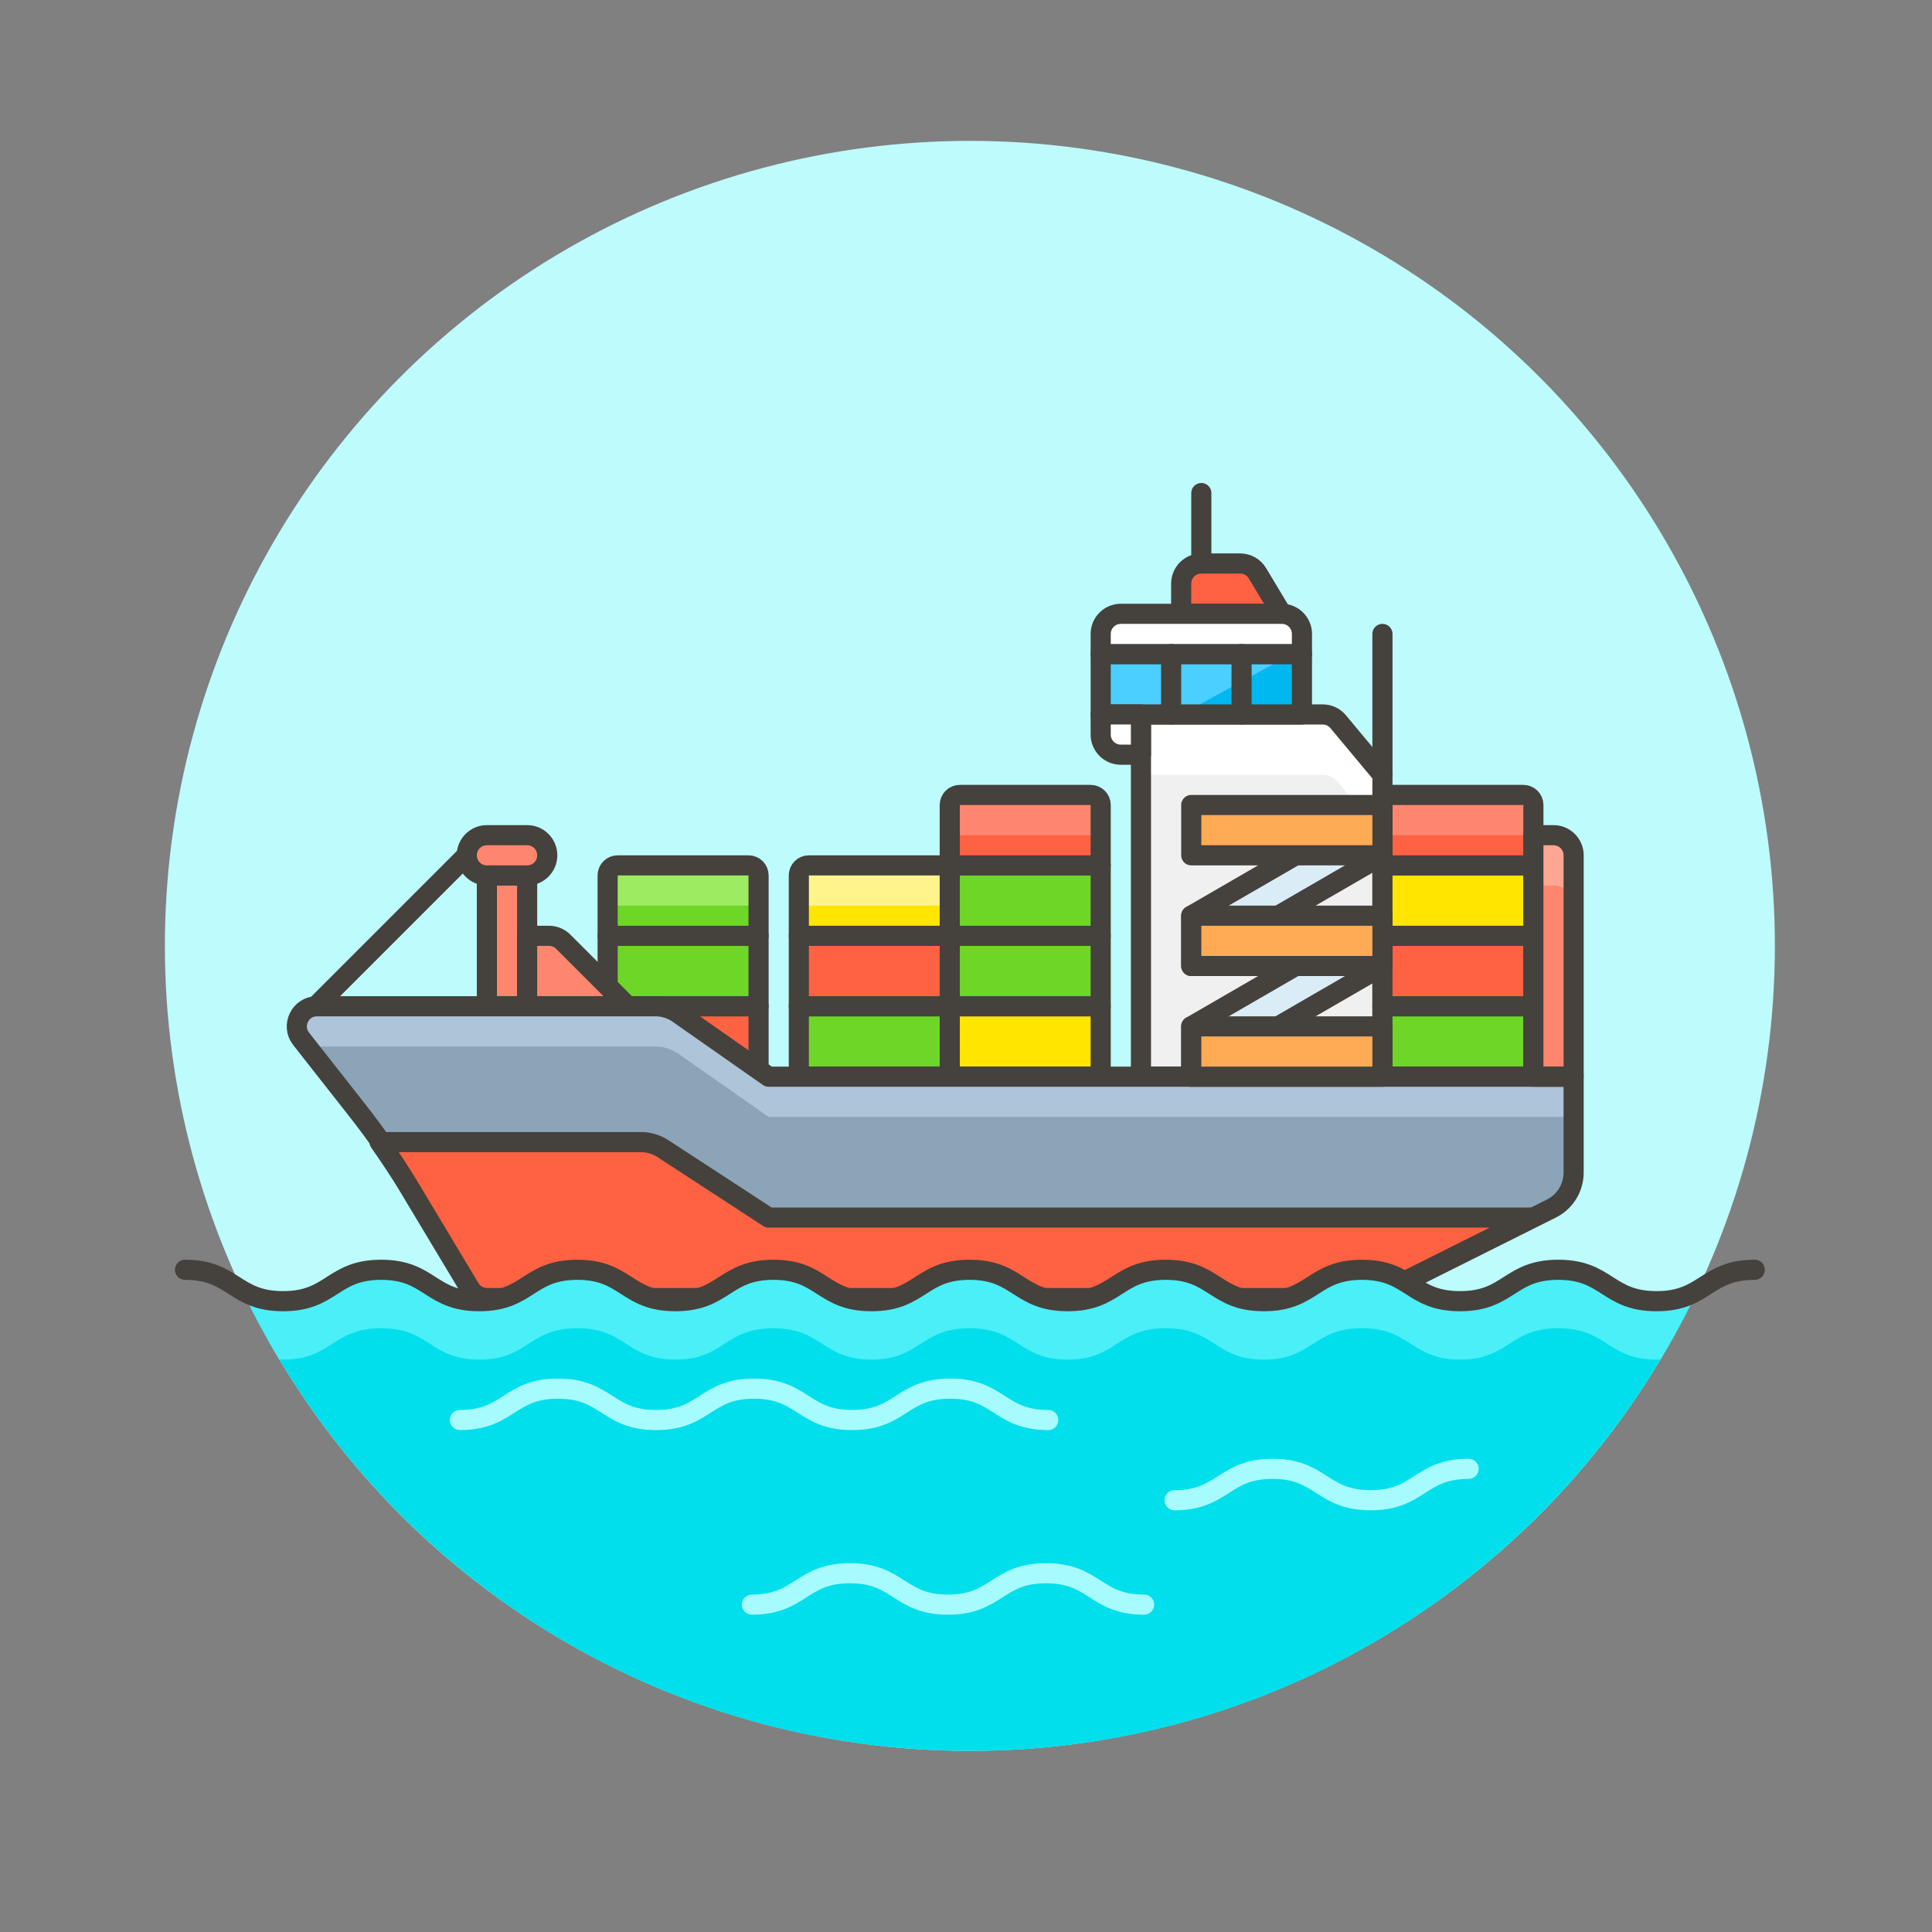 <?xml version="1.0" encoding="utf-8"?>
<!-- Generator: Adobe Illustrator 21.0.0, SVG Export Plug-In . SVG Version: 6.00 Build 0)  -->
<svg version="1.1" id="Layer_1" xmlns="http://www.w3.org/2000/svg" xmlns:xlink="http://www.w3.org/1999/xlink" x="0px" y="0px"
	 width="96px" height="96px" viewBox="0 0 96 96" enable-background="new 0 0 96 96" xml:space="preserve">
<rect x="0" y="0" width="96" height="96" fill="#808080" stroke="none"/>
<circle fill="#BDFBFC" cx="48.193" cy="47" r="40"/>
<g>
	<path fill="#F0F0F0" d="M68.693,53.5h-12v-18h9.032c0.297,0,0.578,0.132,0.768,0.36l2.2,2.64V53.5z"/>
	<path fill="#FFFFFF" d="M66.493,35.86c-0.19-0.228-0.471-0.36-0.768-0.36h-9.032v3h9.032c0.297,0,0.578,0.132,0.768,0.36l2.2,2.64
		v-3L66.493,35.86z"/>
	<path fill="none" stroke="#45413C" stroke-linecap="round" stroke-linejoin="round" stroke-miterlimit="10" d="M68.693,53.5h-12
		v-18h9.032c0.297,0,0.578,0.132,0.768,0.36l2.2,2.64V53.5z"/>
	
		<rect x="68.693" y="50" fill="#6DD627" stroke="#45413C" stroke-linecap="round" stroke-linejoin="round" stroke-miterlimit="10" width="7.5" height="3.5"/>
	
		<rect x="68.693" y="46.5" fill="#FF6242" stroke="#45413C" stroke-linecap="round" stroke-linejoin="round" stroke-miterlimit="10" width="7.5" height="3.5"/>
	
		<rect x="68.693" y="43" fill="#FFE500" stroke="#45413C" stroke-linecap="round" stroke-linejoin="round" stroke-miterlimit="10" width="7.5" height="3.5"/>
	<path fill="#FF6242" d="M68.693,43h7.5v-3c0-0.276-0.224-0.5-0.5-0.5h-7V43z"/>
	<path fill="#FF866E" d="M75.693,39.5h-7v2h7c0.276,0,0.5,0.224,0.5,0.5v-2C76.193,39.724,75.969,39.5,75.693,39.5z"/>
	<path fill="none" stroke="#45413C" stroke-linecap="round" stroke-linejoin="round" stroke-miterlimit="10" d="M68.693,43h7.5v-3
		c0-0.276-0.224-0.5-0.5-0.5h-7V43z"/>
	
		<rect x="47.193" y="50" fill="#FFE500" stroke="#45413C" stroke-linecap="round" stroke-linejoin="round" stroke-miterlimit="10" width="7.5" height="3.5"/>
	
		<rect x="47.193" y="46.5" fill="#6DD627" stroke="#45413C" stroke-linecap="round" stroke-linejoin="round" stroke-miterlimit="10" width="7.5" height="3.5"/>
	
		<rect x="47.193" y="43" fill="#6DD627" stroke="#45413C" stroke-linecap="round" stroke-linejoin="round" stroke-miterlimit="10" width="7.5" height="3.5"/>
	<path fill="#FF6242" d="M47.193,43h7.5v-3c0-0.276-0.224-0.5-0.5-0.5h-6.5c-0.276,0-0.5,0.224-0.5,0.5V43z"/>
	<path fill="#FF866E" d="M54.193,39.5h-6.5c-0.276,0-0.5,0.224-0.5,0.5v2c0-0.276,0.224-0.5,0.5-0.5h6.5c0.276,0,0.5,0.224,0.5,0.5
		v-2C54.693,39.724,54.469,39.5,54.193,39.5z"/>
	<path fill="none" stroke="#45413C" stroke-linecap="round" stroke-linejoin="round" stroke-miterlimit="10" d="M47.193,43h7.5v-3
		c0-0.276-0.224-0.5-0.5-0.5h-6.5c-0.276,0-0.5,0.224-0.5,0.5V43z"/>
	
		<rect x="39.693" y="50" fill="#6DD627" stroke="#45413C" stroke-linecap="round" stroke-linejoin="round" stroke-miterlimit="10" width="7.5" height="3.5"/>
	
		<rect x="39.693" y="46.5" fill="#FF6242" stroke="#45413C" stroke-linecap="round" stroke-linejoin="round" stroke-miterlimit="10" width="7.5" height="3.5"/>
	<path fill="#FFE500" d="M39.693,46.5h7.5V43h-7c-0.276,0-0.5,0.224-0.5,0.5V46.5z"/>
	<path fill="#FFF48C" d="M40.193,43c-0.276,0-0.5,0.224-0.5,0.5v2c0-0.276,0.224-0.5,0.5-0.5h7v-2H40.193z"/>
	<path fill="none" stroke="#45413C" stroke-linecap="round" stroke-linejoin="round" stroke-miterlimit="10" d="M39.693,46.5h7.5V43
		h-7c-0.276,0-0.5,0.224-0.5,0.5V46.5z"/>
	
		<rect x="30.193" y="50" fill="#FF6242" stroke="#45413C" stroke-linecap="round" stroke-linejoin="round" stroke-miterlimit="10" width="7.5" height="3.5"/>
	
		<rect x="30.193" y="46.5" fill="#6DD627" stroke="#45413C" stroke-linecap="round" stroke-linejoin="round" stroke-miterlimit="10" width="7.5" height="3.5"/>
	<path fill="#6DD627" d="M30.193,46.5h7.5v-3c0-0.276-0.224-0.5-0.5-0.5h-6.5c-0.276,0-0.5,0.224-0.5,0.5V46.5z"/>
	
		<rect x="24.193" y="43.5" fill="#FF866E" stroke="#45413C" stroke-linecap="round" stroke-linejoin="round" stroke-miterlimit="10" width="2" height="6.5"/>
	<path fill="#FF866E" d="M76.193,41.5h1c0.552,0,1,0.448,1,1v11h-2V41.5z"/>
	<path fill="#FFA694" d="M77.193,41.5h-1V44h1c0.552,0,1,0.448,1,1v-2.5C78.193,41.947,77.745,41.5,77.193,41.5z"/>
	<path fill="#FF866E" stroke="#45413C" stroke-linecap="round" stroke-linejoin="round" stroke-miterlimit="10" d="M26.193,50v-3.5
		h1.086c0.265,0,0.52,0.105,0.707,0.293L31.193,50H26.193z"/>
	<path fill="#FF866E" stroke="#45413C" stroke-linecap="round" stroke-linejoin="round" stroke-miterlimit="10" d="M26.193,41.5h-2
		c-0.552,0-1,0.448-1,1l0,0c0,0.552,0.448,1,1,1h2c0.552,0,1-0.448,1-1l0,0C27.193,41.947,26.745,41.5,26.193,41.5z"/>
	<rect x="54.693" y="32.5" fill="#00B8F0" width="10" height="3"/>
	<polygon fill="#4ACFFF" points="64.193,32.5 58.693,35.5 54.693,35.5 54.693,32.5 	"/>
	
		<rect x="54.693" y="32.5" fill="none" stroke="#45413C" stroke-linecap="round" stroke-linejoin="round" stroke-miterlimit="10" width="10" height="3"/>
	<path fill="#FF6242" stroke="#45413C" stroke-linecap="round" stroke-linejoin="round" stroke-miterlimit="10" d="M61.626,28
		h-1.934c-0.552,0-1,0.448-1,1v1.5h5l-1.209-2.014C62.303,28.184,61.978,28,61.626,28z"/>
	<path fill="#FFFFFF" stroke="#45413C" stroke-linecap="round" stroke-linejoin="round" stroke-miterlimit="10" d="M56.693,37.5h-1
		c-0.552,0-1-0.448-1-1v-1h2V37.5z"/>
	<path fill="#FFFFFF" stroke="#45413C" stroke-linecap="round" stroke-linejoin="round" stroke-miterlimit="10" d="M63.693,30.5h-8
		c-0.552,0-1,0.448-1,1v1h10v-1C64.693,30.948,64.245,30.5,63.693,30.5z"/>
	<path fill="#ADC4D9" d="M67.721,64.5H24.259c-0.351,0-0.677-0.184-0.858-0.485l-3.024-5.04c-0.789-1.315-1.66-2.579-2.608-3.785
		l-2.806-3.571C14.448,50.962,14.916,50,15.75,50h16.812c0.41,0,0.811,0.126,1.147,0.361l4.483,3.139h40v4.764
		c0,0.757-0.428,1.45-1.106,1.789l-8.472,4.236C68.337,64.428,68.031,64.5,67.721,64.5z"/>
	<path fill="#8CA4B8" d="M33.709,52.361C33.373,52.126,32.973,52,32.562,52H15.75c-0.152,0-0.286,0.041-0.41,0.097l2.43,3.092
		c0.948,1.206,1.819,2.471,2.608,3.785l3.024,5.04c0.181,0.301,0.506,0.486,0.858,0.486H67.72c0.311,0,0.617-0.072,0.895-0.211
		l8.472-4.236c0.678-0.339,1.106-1.031,1.106-1.789V55.5h-40L33.709,52.361z"/>
	<path fill="none" stroke="#45413C" stroke-linecap="round" stroke-linejoin="round" stroke-miterlimit="10" d="M67.721,64.5H24.259
		c-0.351,0-0.677-0.184-0.858-0.485l-3.024-5.04c-0.789-1.315-1.66-2.579-2.608-3.785l-2.806-3.571
		C14.448,50.962,14.916,50,15.75,50h16.812c0.41,0,0.811,0.126,1.147,0.361l4.483,3.139h40v4.764c0,0.757-0.428,1.45-1.106,1.789
		l-8.472,4.236C68.337,64.428,68.031,64.5,67.721,64.5z"/>
	
		<line fill="none" stroke="#45413C" stroke-linecap="round" stroke-linejoin="round" stroke-miterlimit="10" x1="68.693" y1="38.5" x2="68.693" y2="31.5"/>
	
		<line fill="none" stroke="#45413C" stroke-linecap="round" stroke-linejoin="round" stroke-miterlimit="10" x1="59.693" y1="28" x2="59.693" y2="24.5"/>
	
		<line fill="none" stroke="#45413C" stroke-linecap="round" stroke-linejoin="round" stroke-miterlimit="10" x1="23.193" y1="42.5" x2="15.693" y2="50"/>
	<polygon fill="#DAEDF7" stroke="#45413C" stroke-linecap="round" stroke-linejoin="round" stroke-miterlimit="10" points="
		59.193,48 68.693,42.5 68.693,40 59.193,45.5 	"/>
	<polygon fill="#DAEDF7" stroke="#45413C" stroke-linecap="round" stroke-linejoin="round" stroke-miterlimit="10" points="
		59.193,53.5 68.693,48 68.693,45.5 59.193,51 	"/>
	
		<rect x="59.193" y="40" fill="#FFAA54" stroke="#45413C" stroke-linecap="round" stroke-linejoin="round" stroke-miterlimit="10" width="9.5" height="2.5"/>
	
		<rect x="59.193" y="45.5" fill="#FFAA54" stroke="#45413C" stroke-linecap="round" stroke-linejoin="round" stroke-miterlimit="10" width="9.5" height="2.5"/>
	
		<rect x="59.193" y="51" fill="#FFAA54" stroke="#45413C" stroke-linecap="round" stroke-linejoin="round" stroke-miterlimit="10" width="9.5" height="2.5"/>
	<path fill="#FF6242" stroke="#45413C" stroke-linecap="round" stroke-linejoin="round" stroke-miterlimit="10" d="M68.559,64.289
		l7.578-3.789H38.193l-5.252-3.425c-0.325-0.212-0.705-0.325-1.093-0.325H18.863c0.51,0.726,1.002,1.464,1.459,2.225l3.024,5.04
		c0.181,0.301,0.506,0.485,0.858,0.485h43.462C67.975,64.5,68.282,64.428,68.559,64.289z"/>
	
		<line fill="none" stroke="#45413C" stroke-linecap="round" stroke-linejoin="round" stroke-miterlimit="10" x1="58.193" y1="32.5" x2="58.193" y2="35.5"/>
	
		<line fill="none" stroke="#45413C" stroke-linecap="round" stroke-linejoin="round" stroke-miterlimit="10" x1="61.693" y1="32.5" x2="61.693" y2="35.5"/>
	<g>
		<path fill="#00DFEB" d="M77.428,63.095c-2.439,0-2.439,1.56-4.879,1.56c-2.437,0-2.437-1.56-4.875-1.56
			c-2.437,0-2.437,1.56-4.874,1.56c-2.438,0-2.438-1.56-4.875-1.56c-2.438,0-2.438,1.56-4.875,1.56c-2.438,0-2.438-1.56-4.875-1.56
			c-2.437,0-2.437,1.56-4.873,1.56c-2.435,0-2.435-1.56-4.871-1.56c-2.437,0-2.437,1.56-4.874,1.56c-2.435,0-2.435-1.56-4.869-1.56
			c-2.437,0-2.437,1.56-4.874,1.56c-2.437,0-2.437-1.56-4.875-1.56c-2.437,0-2.437,1.56-4.874,1.56
			c-0.948,0-1.527-0.237-2.024-0.526C18.459,77.649,32.232,87,48.193,87c15.963,0,29.737-9.353,36.154-22.875
			c-0.5,0.291-1.081,0.531-2.036,0.531C79.869,64.655,79.869,63.095,77.428,63.095z"/>
		<path fill="#4AEFF7" d="M14.065,67.56c2.437,0,2.437-1.56,4.874-1.56c2.437,0,2.437,1.56,4.875,1.56
			c2.437,0,2.437-1.56,4.874-1.56c2.435,0,2.435,1.56,4.869,1.56c2.437,0,2.437-1.56,4.874-1.56c2.435,0,2.435,1.56,4.871,1.56
			c2.436,0,2.436-1.56,4.873-1.56c2.438,0,2.438,1.56,4.875,1.56S55.487,66,57.925,66c2.438,0,2.438,1.56,4.875,1.56
			c2.437,0,2.437-1.56,4.874-1.56c2.437,0,2.437,1.56,4.875,1.56c2.439,0,2.439-1.56,4.879-1.56c2.441,0,2.441,1.56,4.882,1.56
			c0.067,0,0.133-0.001,0.197-0.004c0.666-1.11,1.281-2.255,1.839-3.432c-0.5,0.291-1.081,0.531-2.036,0.531
			c-2.441,0-2.441-1.56-4.882-1.56c-2.439,0-2.439,1.56-4.879,1.56c-2.438,0-2.438-1.56-4.875-1.56c-2.437,0-2.437,1.56-4.874,1.56
			c-2.438,0-2.438-1.56-4.875-1.56c-2.438,0-2.438,1.56-4.875,1.56s-2.438-1.56-4.875-1.56c-2.437,0-2.437,1.56-4.873,1.56
			c-2.435,0-2.435-1.56-4.871-1.56c-2.437,0-2.437,1.56-4.874,1.56c-2.435,0-2.435-1.56-4.869-1.56c-2.437,0-2.437,1.56-4.874,1.56
			c-2.438,0-2.438-1.56-4.875-1.56c-2.437,0-2.437,1.56-4.874,1.56c-0.948,0-1.527-0.237-2.024-0.526
			c0.558,1.175,1.171,2.319,1.837,3.428C13.939,67.559,14.001,67.56,14.065,67.56z"/>
		<path fill="none" stroke="#45413C" stroke-linecap="round" stroke-linejoin="round" stroke-miterlimit="10" d="M9.193,63.095
			c2.436,0,2.436,1.56,4.873,1.56c2.437,0,2.437-1.56,4.874-1.56c2.437,0,2.437,1.56,4.875,1.56c2.437,0,2.437-1.56,4.874-1.56
			c2.435,0,2.435,1.56,4.869,1.56c2.437,0,2.437-1.56,4.874-1.56c2.435,0,2.435,1.56,4.871,1.56c2.437,0,2.437-1.56,4.873-1.56
			c2.438,0,2.438,1.56,4.875,1.56c2.438,0,2.438-1.56,4.875-1.56c2.438,0,2.438,1.56,4.875,1.56c2.437,0,2.437-1.56,4.874-1.56
			c2.437,0,2.437,1.56,4.875,1.56c2.439,0,2.439-1.56,4.879-1.56c2.441,0,2.441,1.56,4.882,1.56s2.441-1.56,4.882-1.56"/>
		<g>
			<path fill="none" stroke="#A6FBFF" stroke-linecap="round" stroke-linejoin="round" stroke-miterlimit="10" d="M22.851,70.56
				c2.437,0,2.437-1.56,4.874-1.56c2.437,0,2.437,1.56,4.875,1.56c2.437,0,2.437-1.56,4.874-1.56c2.435,0,2.435,1.56,4.869,1.56
				c2.437,0,2.437-1.56,4.874-1.56c2.435,0,2.435,1.56,4.871,1.56"/>
			<path fill="none" stroke="#A6FBFF" stroke-linecap="round" stroke-linejoin="round" stroke-miterlimit="10" d="M37.361,79.733
				c2.437,0,2.437-1.56,4.874-1.56c2.435,0,2.435,1.56,4.869,1.56c2.437,0,2.437-1.56,4.874-1.56c2.435,0,2.435,1.56,4.871,1.56"/>
			<path fill="none" stroke="#A6FBFF" stroke-linecap="round" stroke-linejoin="round" stroke-miterlimit="10" d="M72.976,72.985
				c-2.435,0-2.435,1.56-4.869,1.56c-2.437,0-2.437-1.56-4.874-1.56c-2.435,0-2.435,1.56-4.871,1.56"/>
		</g>
	</g>
	<path fill="#9CEB60" d="M37.193,43h-6.5c-0.276,0-0.5,0.224-0.5,0.5v2c0-0.276,0.224-0.5,0.5-0.5h6.5c0.276,0,0.5,0.224,0.5,0.5v-2
		C37.693,43.224,37.469,43,37.193,43z"/>
	<path fill="none" stroke="#45413C" stroke-linecap="round" stroke-linejoin="round" stroke-miterlimit="10" d="M30.193,46.5h7.5v-3
		c0-0.276-0.224-0.5-0.5-0.5h-6.5c-0.276,0-0.5,0.224-0.5,0.5V46.5z"/>
	<path fill="none" stroke="#45413C" stroke-linecap="round" stroke-linejoin="round" stroke-miterlimit="10" d="M76.193,41.5h1
		c0.552,0,1,0.448,1,1v11h-2V41.5z"/>
</g>
</svg>
